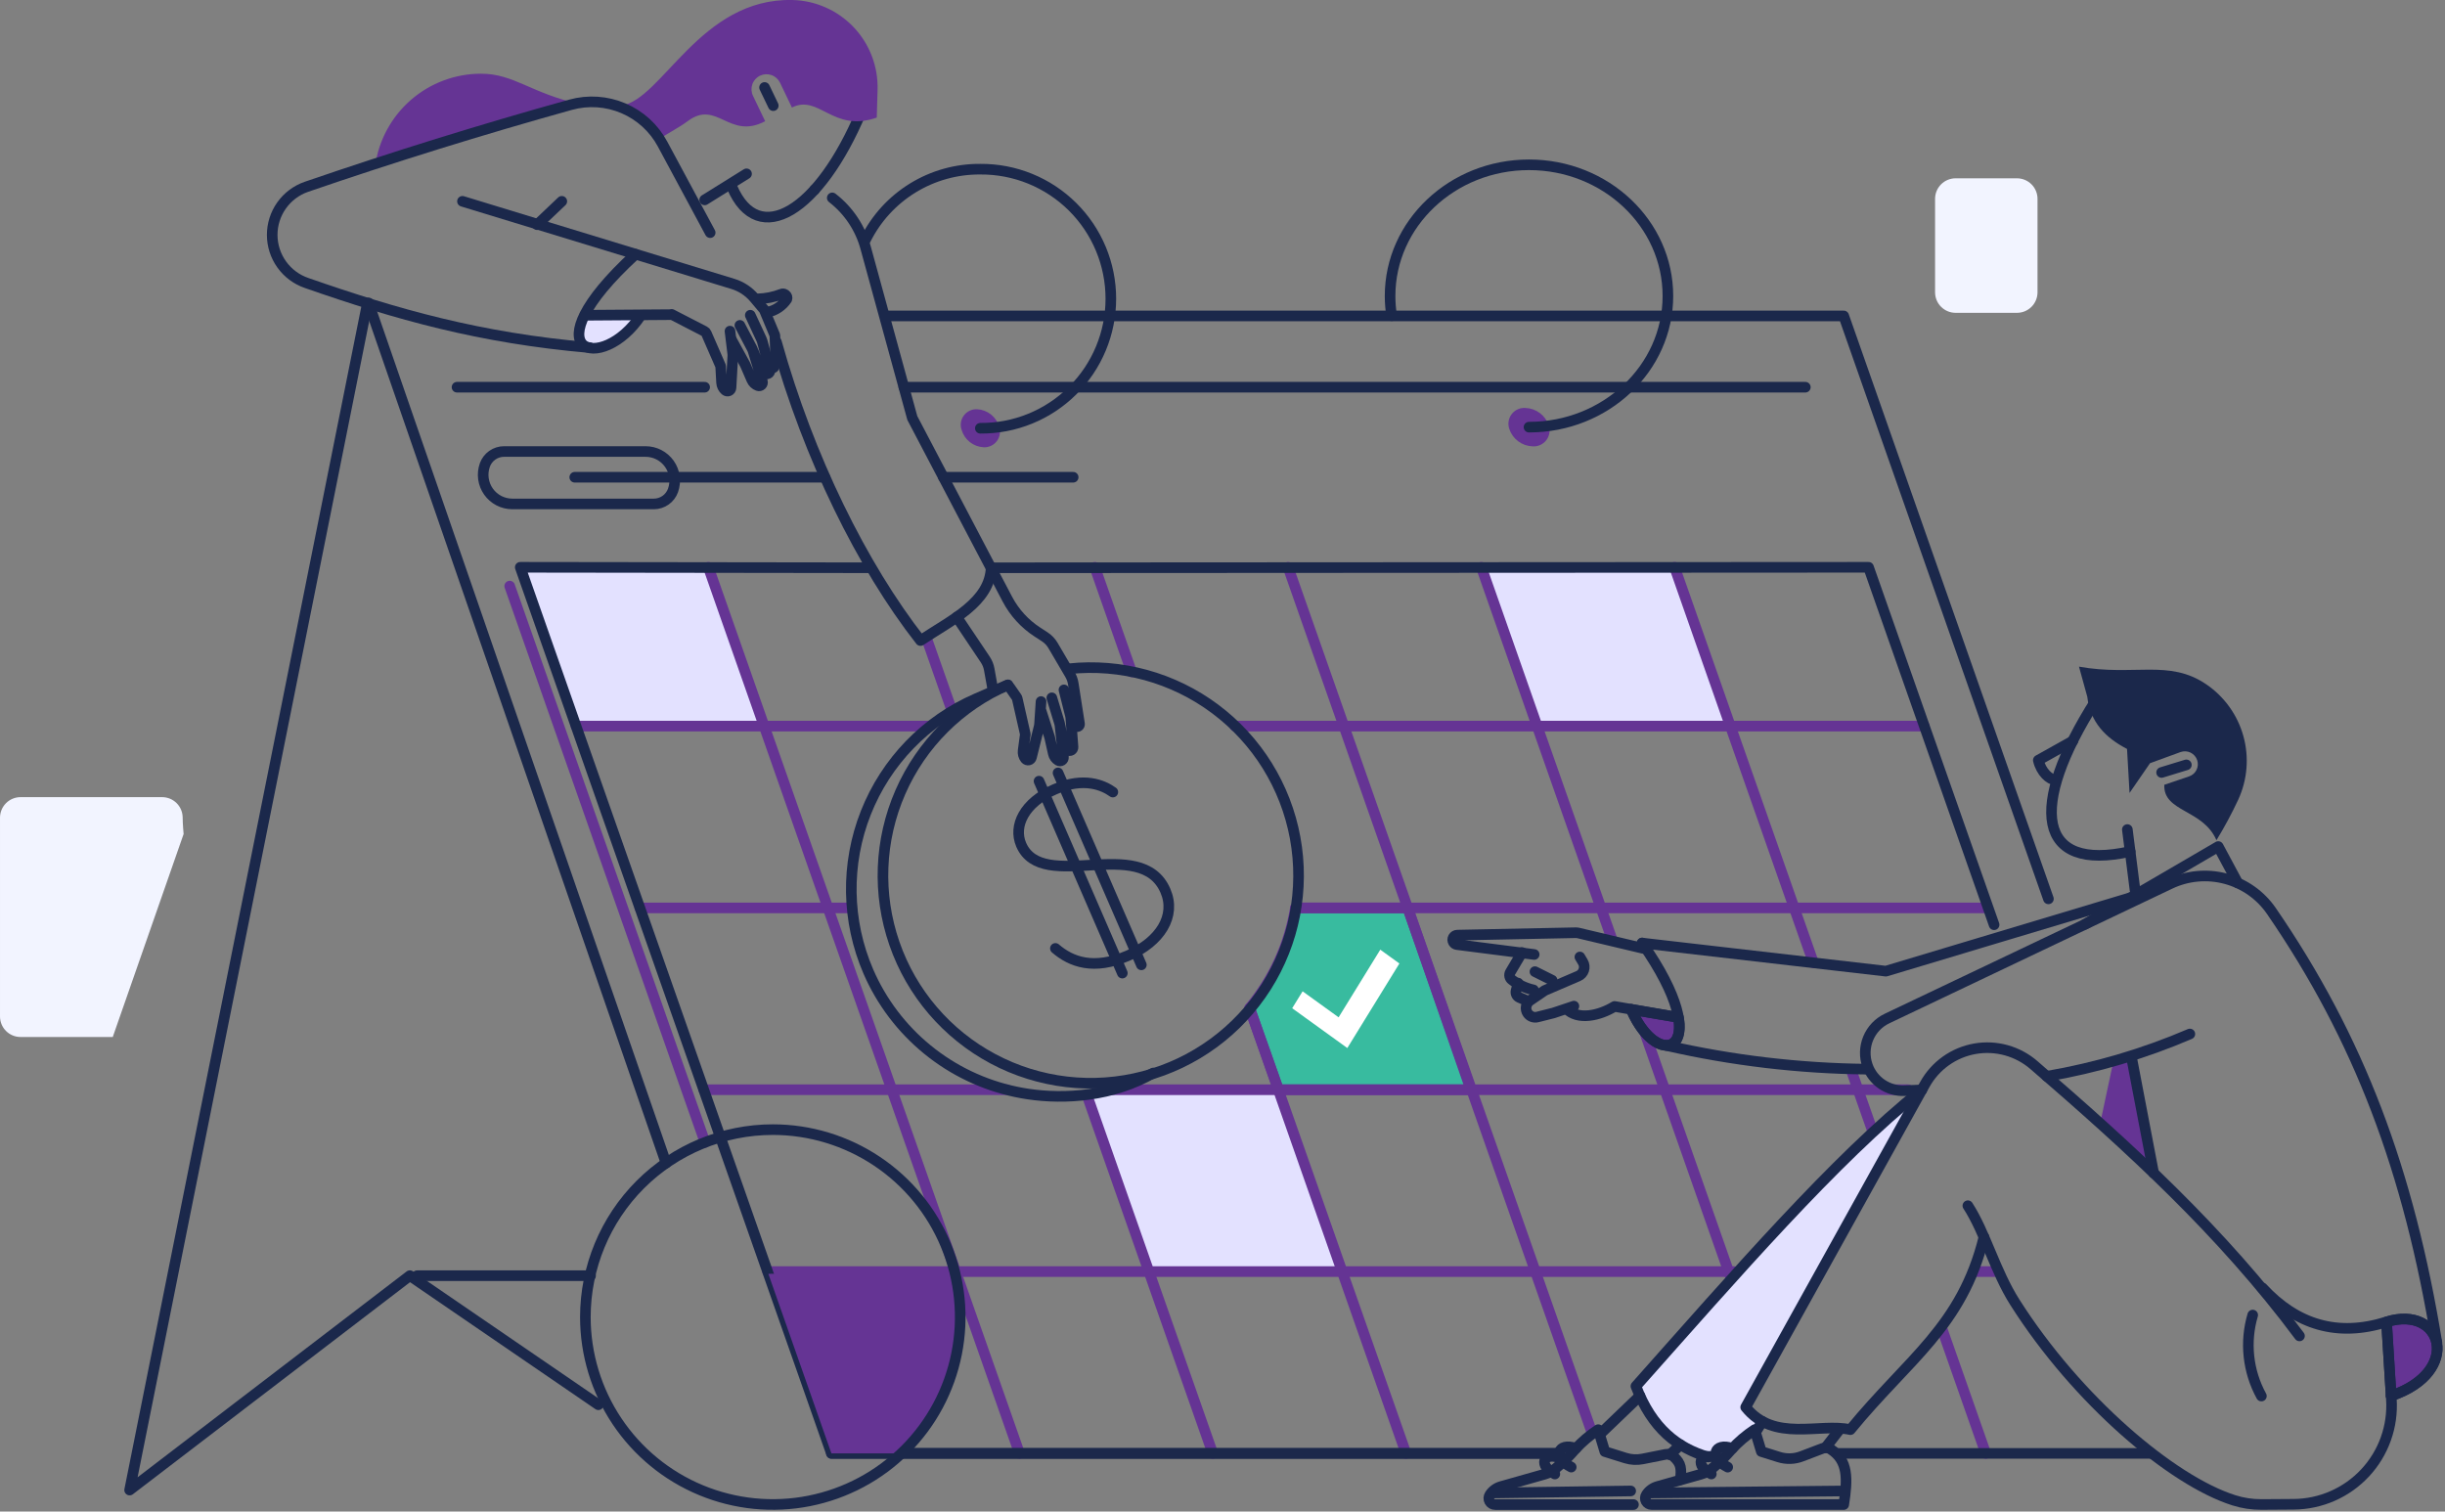 <svg width="461" height="285" viewBox="0 0 461 285" fill="none" xmlns="http://www.w3.org/2000/svg">
<rect x="0" y="0" width="461" height="285" fill="#808080" stroke="none"/>
<g clip-path="url(#clip0_252_1176)">
<path fill-rule="evenodd" clip-rule="evenodd" d="M279.526 106.96L289.979 137.075H326.347L315.424 106.966L279.526 106.96Z" fill="#E3E1FF"/>
<path fill-rule="evenodd" clip-rule="evenodd" d="M204.888 206.125L216.498 239.553H252.866L240.792 206.125H204.888Z" fill="#E3E1FF"/>
<path fill-rule="evenodd" clip-rule="evenodd" d="M98.094 106.96L108.603 136.888L144.599 137.07L133.59 106.96H98.094Z" fill="#E3E1FF"/>
<path fill-rule="evenodd" clip-rule="evenodd" d="M244.245 171.181H265.421L277.335 205.464H241.071L235.614 190.088C240.134 184.674 243.115 178.143 244.245 171.181Z" fill="#38BB9F"/>
<path fill-rule="evenodd" clip-rule="evenodd" d="M244.245 171.181H265.421L277.335 205.464H241.071L235.614 190.088C240.134 184.674 243.115 178.143 244.245 171.181Z" stroke="#653494" stroke-width="2" stroke-linecap="round" stroke-linejoin="round"/>
<path d="M362.83 136.902H232.849" stroke="#653494" stroke-width="2" stroke-linecap="round" stroke-linejoin="round"/>
<path d="M175.264 136.902H108.607" stroke="#653494" stroke-width="2" stroke-linecap="round" stroke-linejoin="round"/>
<path d="M374.716 171.184H244.245" stroke="#653494" stroke-width="2" stroke-linecap="round" stroke-linejoin="round"/>
<path d="M160.497 171.184H120.646" stroke="#653494" stroke-width="2" stroke-linecap="round" stroke-linejoin="round"/>
<path d="M359.792 205.466H209.708" stroke="#653494" stroke-width="2" stroke-linecap="round" stroke-linejoin="round"/>
<path d="M189.861 205.466H132.684" stroke="#653494" stroke-width="2" stroke-linecap="round" stroke-linejoin="round"/>
<path d="M326.94 239.749H144.723" stroke="#653494" stroke-width="2" stroke-linecap="round" stroke-linejoin="round"/>
<path d="M376.521 239.749H372.25" stroke="#653494" stroke-width="2" stroke-linecap="round" stroke-linejoin="round"/>
<path d="M133.56 106.96L192.227 274.031" stroke="#653494" stroke-width="2" stroke-linecap="round" stroke-linejoin="round"/>
<path d="M174.636 120.176L179.516 134.072" stroke="#653494" stroke-width="2" stroke-linecap="round" stroke-linejoin="round"/>
<path d="M205.026 206.718L228.663 274.031" stroke="#653494" stroke-width="2" stroke-linecap="round" stroke-linejoin="round"/>
<path d="M206.433 106.96L213.356 126.677" stroke="#653494" stroke-width="2" stroke-linecap="round" stroke-linejoin="round"/>
<path d="M235.622 190.083L265.1 274.03" stroke="#653494" stroke-width="2" stroke-linecap="round" stroke-linejoin="round"/>
<path d="M242.869 106.96L300.238 270.332" stroke="#653494" stroke-width="2" stroke-linecap="round" stroke-linejoin="round"/>
<path d="M279.306 106.96L303.97 177.197" stroke="#653494" stroke-width="2" stroke-linecap="round" stroke-linejoin="round"/>
<path d="M310.087 194.614L326.265 240.684" stroke="#653494" stroke-width="2" stroke-linecap="round" stroke-linejoin="round"/>
<path d="M315.744 106.96L341.928 181.528" stroke="#653494" stroke-width="2" stroke-linecap="round" stroke-linejoin="round"/>
<path d="M348.996 201.654L352.907 212.79" stroke="#653494" stroke-width="2" stroke-linecap="round" stroke-linejoin="round"/>
<path d="M366.074 250.29L374.411 274.031" stroke="#653494" stroke-width="2" stroke-linecap="round" stroke-linejoin="round"/>
<path fill-rule="evenodd" clip-rule="evenodd" d="M34.441 154.17C34.441 153.143 34.032 152.159 33.307 151.433C32.581 150.707 31.596 150.299 30.57 150.299H3.872C2.846 150.299 1.861 150.707 1.136 151.433C0.41 152.159 0.002 153.143 0.001 154.17V191.652C0.001 192.678 0.409 193.663 1.135 194.389C1.861 195.115 2.846 195.523 3.872 195.523H21.26L34.62 157.253C34.62 157.253 34.441 155.337 34.441 154.17Z" fill="#F2F4FF"/>
<path fill-rule="evenodd" clip-rule="evenodd" d="M120.855 59.437C120.965 59.269 113.402 59.469 110.366 59.321C105.807 68 115.315 67.843 120.855 59.437Z" fill="#E3E1FF"/>
<path d="M386.227 169.476L347.633 59.568H167.113" stroke="#1B284B" stroke-width="2" stroke-linecap="round" stroke-linejoin="round"/>
<path d="M137.637 62.432C137.637 62.432 138.047 65.78 138.157 66.682C138.175 66.83 138.179 66.979 138.171 67.127C138.121 68.006 137.936 71.271 137.83 73.127C137.823 73.249 137.783 73.366 137.713 73.465C137.643 73.565 137.547 73.643 137.436 73.69C137.324 73.738 137.201 73.753 137.081 73.735C136.961 73.716 136.849 73.665 136.756 73.586C136.549 73.408 136.379 73.191 136.258 72.946C136.137 72.701 136.067 72.434 136.052 72.162L135.878 69.037L133.166 62.826C133.099 62.672 132.981 62.545 132.831 62.468L126.635 59.273L126.648 59.323L110.267 59.44" stroke="#1B284B" stroke-width="2" stroke-linecap="round" stroke-linejoin="round"/>
<path d="M69.492 57.115L125.581 219.292" stroke="#1B284B" stroke-width="2" stroke-linecap="round" stroke-linejoin="round"/>
<path d="M112.819 264.857L77.278 240.52L24.44 280.945L69.198 57.544" stroke="#1B284B" stroke-width="2" stroke-linecap="round" stroke-linejoin="round"/>
<path d="M375.982 174.355L352.311 106.96L186.874 107.053" stroke="#1B284B" stroke-width="2" stroke-linecap="round" stroke-linejoin="round"/>
<path d="M164.161 107.047L98.094 106.96L156.762 274.031H294.012" stroke="#1B284B" stroke-width="2" stroke-linecap="round" stroke-linejoin="round"/>
<path d="M156.761 274.031H294.005" stroke="#1B284B" stroke-width="2" stroke-linecap="round" stroke-linejoin="round"/>
<path d="M346.398 274.031H405.499" stroke="#1B284B" stroke-width="2" stroke-linecap="round" stroke-linejoin="round"/>
<path d="M96.105 110.507L132.93 215.377" stroke="#653494" stroke-width="2" stroke-linecap="round" stroke-linejoin="round"/>
<path fill-rule="evenodd" clip-rule="evenodd" d="M180.005 239.75C181.523 245.842 181.393 252.228 179.628 258.253C177.862 264.277 174.525 269.724 169.959 274.032H156.761L144.871 240.174L180.005 239.75ZM287.578 77.918C288.359 77.942 289.113 78.207 289.737 78.676C290.362 79.144 290.826 79.794 291.068 80.537C291.174 80.85 291.201 81.185 291.145 81.512C291.09 81.838 290.953 82.145 290.748 82.405C290.544 82.665 290.277 82.87 289.973 83.001C289.669 83.133 289.338 83.186 289.008 83.156C288.227 83.131 287.474 82.867 286.849 82.398C286.225 81.929 285.76 81.279 285.518 80.537C285.412 80.224 285.385 79.889 285.441 79.563C285.496 79.237 285.633 78.93 285.837 78.669C286.041 78.409 286.307 78.204 286.611 78.073C286.915 77.942 287.246 77.888 287.576 77.918H287.578Z" fill="#653494"/>
<path fill-rule="evenodd" clip-rule="evenodd" d="M287.574 77.918C288.355 77.942 289.108 78.207 289.732 78.676C290.357 79.145 290.821 79.794 291.063 80.537C291.169 80.85 291.196 81.185 291.14 81.512C291.084 81.838 290.948 82.145 290.743 82.405C290.539 82.665 290.272 82.87 289.968 83.001C289.664 83.133 289.332 83.186 289.003 83.156C288.222 83.131 287.469 82.866 286.844 82.398C286.22 81.929 285.756 81.279 285.514 80.537C285.408 80.223 285.381 79.888 285.437 79.562C285.493 79.236 285.629 78.928 285.834 78.668C286.038 78.408 286.305 78.203 286.609 78.072C286.913 77.941 287.245 77.888 287.574 77.918Z" stroke="#653494" stroke-width="2" stroke-linecap="round" stroke-linejoin="round"/>
<path d="M262.394 59.527C262.197 58.296 262.098 57.051 262.098 55.805C262.098 42.16 273.835 31.073 288.29 31.073C302.745 31.073 314.48 42.154 314.48 55.805C314.48 69.455 302.743 80.537 288.29 80.537" stroke="#1B284B" stroke-width="2" stroke-linecap="round" stroke-linejoin="round"/>
<path fill-rule="evenodd" clip-rule="evenodd" d="M184.182 78.159C184.926 78.197 185.64 78.467 186.223 78.931C186.806 79.395 187.23 80.03 187.435 80.746C187.542 81.046 187.573 81.368 187.526 81.683C187.479 81.998 187.355 82.296 187.165 82.552C186.975 82.808 186.726 83.013 186.438 83.149C186.15 83.285 185.833 83.349 185.514 83.333C184.77 83.295 184.057 83.025 183.473 82.561C182.89 82.097 182.466 81.463 182.261 80.746C182.154 80.446 182.123 80.124 182.17 79.809C182.217 79.494 182.341 79.196 182.531 78.94C182.721 78.684 182.971 78.479 183.259 78.343C183.546 78.207 183.864 78.143 184.182 78.159Z" fill="#653494"/>
<path fill-rule="evenodd" clip-rule="evenodd" d="M184.182 78.159C184.926 78.197 185.64 78.467 186.223 78.931C186.806 79.395 187.23 80.03 187.435 80.746C187.542 81.046 187.573 81.368 187.526 81.683C187.479 81.998 187.355 82.296 187.165 82.552C186.975 82.808 186.726 83.013 186.438 83.149C186.15 83.285 185.833 83.349 185.514 83.333C184.77 83.295 184.057 83.025 183.473 82.561C182.89 82.097 182.466 81.463 182.261 80.746C182.154 80.446 182.123 80.124 182.17 79.809C182.217 79.494 182.341 79.196 182.531 78.94C182.721 78.684 182.971 78.479 183.259 78.343C183.546 78.207 183.864 78.143 184.182 78.159Z" stroke="#653494" stroke-width="2" stroke-linecap="round" stroke-linejoin="round"/>
<path d="M108.369 89.982H155.518" stroke="#1B284B" stroke-width="2" stroke-linecap="round" stroke-linejoin="round"/>
<path d="M177.878 89.982H202.345" stroke="#1B284B" stroke-width="2" stroke-linecap="round" stroke-linejoin="round"/>
<path fill-rule="evenodd" clip-rule="evenodd" d="M91.415 87.685C91.681 86.938 92.171 86.291 92.819 85.834C93.467 85.376 94.24 85.13 95.033 85.13H121.72C122.599 85.13 123.466 85.341 124.246 85.745C125.027 86.149 125.7 86.735 126.207 87.453C126.714 88.171 127.042 89.001 127.162 89.871C127.283 90.742 127.192 91.629 126.899 92.458C126.633 93.206 126.143 93.853 125.495 94.311C124.847 94.769 124.074 95.014 123.281 95.015H96.594C95.715 95.015 94.848 94.804 94.067 94.4C93.287 93.996 92.614 93.41 92.107 92.692C91.6 91.974 91.272 91.144 91.151 90.273C91.031 89.402 91.121 88.515 91.415 87.686V87.685Z" stroke="#1B284B" stroke-width="2" stroke-linecap="round" stroke-linejoin="round"/>
<path d="M340.393 73.005H170.425" stroke="#1B284B" stroke-width="2" stroke-linecap="round" stroke-linejoin="round"/>
<path d="M132.862 73.005H86.169" stroke="#1B284B" stroke-width="2" stroke-linecap="round" stroke-linejoin="round"/>
<path fill-rule="evenodd" clip-rule="evenodd" d="M254.033 197.604L263.854 181.663L260.249 179.058L252.392 191.811L245.603 186.909L243.639 190.098L254.033 197.604Z" fill="white"/>
<path fill-rule="evenodd" clip-rule="evenodd" d="M362.341 205.501C346.002 218.518 327.101 240.385 308.451 261.362C311.487 269.389 316.356 273.043 322.056 274.708L323.433 273.346H326.024L331.323 269.557L331.804 267.999L329.221 265.07L362.341 205.501Z" fill="#E3E1FF"/>
<path fill-rule="evenodd" clip-rule="evenodd" d="M307.55 190.311C307.55 190.311 316.219 191.822 316.47 191.817C317.76 199.302 311.209 198.862 307.55 190.311Z" fill="#653494"/>
<path fill-rule="evenodd" clip-rule="evenodd" d="M307.55 190.311C307.55 190.311 316.219 191.822 316.47 191.817C317.76 199.302 311.209 198.862 307.55 190.311Z" stroke="#1B284B" stroke-width="2" stroke-linecap="round" stroke-linejoin="round"/>
<path fill-rule="evenodd" clip-rule="evenodd" d="M450.84 263.184L449.983 249.238C460.547 245.919 464.366 258.652 450.84 263.184Z" fill="#653494"/>
<path fill-rule="evenodd" clip-rule="evenodd" d="M450.84 263.184L449.983 249.238C460.547 245.919 464.366 258.652 450.84 263.184Z" stroke="#1B284B" stroke-width="2" stroke-linecap="round" stroke-linejoin="round"/>
<path fill-rule="evenodd" clip-rule="evenodd" d="M398.483 200.069L395.98 211.812L406.067 221.181L401.897 199.057L398.483 200.069Z" fill="#653494"/>
<path d="M449.984 249.527C449.984 249.527 450.416 256.333 450.893 263.853C451.053 266.378 450.696 268.91 449.844 271.293C448.991 273.676 447.661 275.86 445.935 277.711C444.209 279.562 442.124 281.041 439.806 282.058C437.489 283.075 434.988 283.608 432.457 283.625L426.394 283.666C424.624 283.677 422.863 283.408 421.176 282.871C409.535 279.18 391.633 264.025 379.893 245.531C376.201 239.712 374.28 232.329 371.037 227.333" stroke="#1B284B" stroke-width="2" stroke-linecap="round" stroke-linejoin="round"/>
<path d="M374.073 233.253C369.891 250.184 359.89 256.107 348.886 269.552C343.069 268.256 334.487 272.009 329.147 265.323L362.929 204.461C363.902 202.708 365.254 201.195 366.887 200.032C368.519 198.869 370.391 198.086 372.366 197.739C374.34 197.393 376.367 197.492 378.298 198.03C380.23 198.568 382.016 199.531 383.527 200.848C401.425 216.317 418.829 232.093 433.563 251.882" stroke="#1B284B" stroke-width="2" stroke-linecap="round" stroke-linejoin="round"/>
<path d="M426.578 242.825C433.002 249.792 440.744 252.142 449.984 249.238C460.548 245.919 464.366 258.652 450.84 263.184M424.742 247.949C423.994 250.476 423.754 253.127 424.036 255.747C424.317 258.368 425.115 260.907 426.382 263.218" stroke="#1B284B" stroke-width="2" stroke-linecap="round" stroke-linejoin="round"/>
<path d="M401.894 199.35L406.065 221.179" stroke="#1B284B" stroke-width="2" stroke-linecap="round" stroke-linejoin="round"/>
<path d="M412.894 194.957C404.244 198.667 395.187 201.344 385.91 202.933" stroke="#1B284B" stroke-width="2" stroke-linecap="round" stroke-linejoin="round"/>
<path d="M362.341 205.501C361.25 205.555 360.157 205.603 359.061 205.644C357.553 205.7 356.066 205.275 354.816 204.428C353.567 203.582 352.62 202.36 352.113 200.938C351.516 199.263 351.562 197.425 352.242 195.781C352.922 194.137 354.187 192.804 355.794 192.04L409.17 166.639C412.441 165.083 416.16 164.744 419.659 165.682C423.157 166.62 426.207 168.774 428.262 171.758C444.766 195.776 454.157 220.63 459.48 253.192" stroke="#1B284B" stroke-width="2" stroke-linecap="round" stroke-linejoin="round"/>
<path d="M421.925 166.47L418.247 159.613L393.076 174.292" stroke="#1B284B" stroke-width="2" stroke-linecap="round" stroke-linejoin="round"/>
<path d="M362.341 205.501C346.002 218.518 327.101 240.385 308.451 261.362C311.487 269.389 316.356 273.043 322.056 274.708" stroke="#1B284B" stroke-width="2" stroke-linecap="round" stroke-linejoin="round"/>
<path d="M347.843 281.115L310.87 281.492" stroke="#1B284B" stroke-width="2" stroke-linecap="round" stroke-linejoin="round"/>
<path d="M307.465 281.115L281.368 281.492" stroke="#1B284B" stroke-width="2" stroke-linecap="round" stroke-linejoin="round"/>
<path fill-rule="evenodd" clip-rule="evenodd" d="M347.632 283.675C348.391 278.851 348.506 275.392 345.165 273.243C344.943 273.1 344.691 273.011 344.428 272.984C344.166 272.956 343.901 272.992 343.655 273.086C342.717 273.43 341.059 274.068 339.712 274.586C338.333 275.115 336.815 275.162 335.406 274.719L332.094 273.68L330.844 269.552C329.23 270.612 327.756 271.871 326.457 273.298C325.398 274.535 324.238 275.681 322.988 276.724C322.344 277.294 321.58 277.71 320.753 277.943C318.748 278.521 314.635 279.681 312.51 280.28C311.648 280.523 310.904 281.072 310.418 281.823C310.297 282.004 310.228 282.214 310.218 282.431C310.208 282.648 310.258 282.863 310.361 283.054C310.465 283.245 310.618 283.404 310.805 283.514C310.993 283.624 311.206 283.681 311.423 283.678L347.632 283.675Z" stroke="#1B284B" stroke-width="2" stroke-linecap="round" stroke-linejoin="round"/>
<path d="M316.856 278.992C316.998 276.963 317.088 276.012 315.559 274.63C315.364 274.447 315.127 274.313 314.87 274.24C314.612 274.167 314.341 274.156 314.078 274.209C313.018 274.413 311.107 274.798 309.724 275.076C308.645 275.293 307.528 275.235 306.478 274.905L302.588 273.687L301.338 269.559C299.724 270.618 298.25 271.877 296.951 273.305C295.892 274.542 294.732 275.688 293.482 276.731C292.838 277.3 292.074 277.716 291.247 277.95C289.242 278.527 285.129 279.688 283.004 280.287C282.142 280.53 281.398 281.078 280.912 281.83C280.791 282.01 280.722 282.221 280.712 282.437C280.702 282.654 280.752 282.87 280.855 283.061C280.959 283.252 281.112 283.411 281.299 283.52C281.487 283.63 281.7 283.687 281.917 283.685H307.986M326.635 273.086C323.198 271.872 322.153 274.798 325.755 276.624" stroke="#1B284B" stroke-width="2" stroke-linecap="round" stroke-linejoin="round"/>
<path d="M297.131 273.078C293.695 271.864 292.65 274.79 296.251 276.616M323.43 274.839C320.437 273.779 319.526 276.331 322.663 277.92M293.928 274.839C290.934 273.779 290.024 276.331 293.161 277.92" stroke="#1B284B" stroke-width="2" stroke-linecap="round" stroke-linejoin="round"/>
<path d="M309.204 263.185L301.613 270.467" stroke="#1B284B" stroke-width="2" stroke-linecap="round" stroke-linejoin="round"/>
<path d="M316.856 272.409L314.857 274.28" stroke="#1B284B" stroke-width="2" stroke-linecap="round" stroke-linejoin="round"/>
<path d="M331.322 269.555L332.282 267.997" stroke="#1B284B" stroke-width="2" stroke-linecap="round" stroke-linejoin="round"/>
<path d="M344.183 272.975L346.826 269.556" stroke="#1B284B" stroke-width="2" stroke-linecap="round" stroke-linejoin="round"/>
<path d="M401.735 169.25L355.58 183.109L309.61 177.81" stroke="#1B284B" stroke-width="2" stroke-linecap="round" stroke-linejoin="round"/>
<path d="M314.2 197.124C326.591 199.952 339.248 201.448 351.957 201.586" stroke="#1B284B" stroke-width="2" stroke-linecap="round" stroke-linejoin="round"/>
<path d="M309.619 177.8C323.927 198.187 312.78 202.531 307.552 190.31M401.636 160.544C384.123 164.485 382.327 152.233 395.156 132.077" stroke="#1B284B" stroke-width="2" stroke-linecap="round" stroke-linejoin="round"/>
<path fill-rule="evenodd" clip-rule="evenodd" d="M417.907 158.42C415.374 152.542 407.857 153.142 408.074 147.971L412.759 146.382C413.36 146.177 413.857 145.744 414.142 145.176C414.427 144.608 414.478 143.951 414.282 143.347C414.181 143.034 414.018 142.745 413.803 142.497C413.588 142.249 413.325 142.047 413.03 141.903C412.736 141.759 412.415 141.676 412.087 141.659C411.759 141.642 411.431 141.691 411.123 141.803L405.382 143.898L401.522 149.507L401.046 141.208C396.992 139.11 394.095 136.136 393.556 131.38C393.556 131.38 391.986 125.694 391.989 125.694C402.346 127.557 408.955 124.229 416.003 129.036C419.416 131.365 421.892 134.827 422.992 138.809C424.092 142.79 423.744 147.033 422.011 150.783C420.788 153.404 419.418 155.953 417.907 158.42Z" fill="#1B284B"/>
<path d="M390.832 139.702L384.319 143.339C384.849 145.611 386.484 147.019 387.521 147.048" stroke="#1B284B" stroke-width="2" stroke-linecap="round" stroke-linejoin="round"/>
<path d="M412.235 144.214L407.567 145.646" stroke="#1B284B" stroke-width="2" stroke-linecap="round" stroke-linejoin="round"/>
<path d="M401.108 156.41L402.55 167.791" stroke="#1B284B" stroke-width="2" stroke-linecap="round" stroke-linejoin="round"/>
<path d="M309.834 178.82L297.461 175.882C297.389 175.864 297.315 175.856 297.241 175.858L274.762 176.316C274.609 176.319 274.459 176.363 274.328 176.442C274.197 176.521 274.089 176.634 274.015 176.768C273.941 176.902 273.903 177.053 273.906 177.206C273.908 177.359 273.951 177.509 274.03 177.641L274.053 177.679C274.122 177.792 274.214 177.889 274.325 177.961C274.435 178.033 274.561 178.08 274.692 178.097L289.265 179.963" stroke="#1B284B" stroke-width="2" stroke-linecap="round" stroke-linejoin="round"/>
<path d="M286.968 179.592L284.772 183.302C284.635 183.534 284.588 183.809 284.64 184.073C284.693 184.338 284.841 184.574 285.057 184.736C286.262 185.666 287.657 186.319 289.143 186.648" stroke="#1B284B" stroke-width="2" stroke-linecap="round" stroke-linejoin="round"/>
<path d="M286.246 185.36L285.857 186.78C285.788 187.035 285.813 187.306 285.928 187.544C286.042 187.781 286.238 187.97 286.48 188.075L287.711 188.605" stroke="#1B284B" stroke-width="2" stroke-linecap="round" stroke-linejoin="round"/>
<path d="M289.411 183.202L292.648 184.817" stroke="#1B284B" stroke-width="2" stroke-linecap="round" stroke-linejoin="round"/>
<path d="M297.884 180.437L298.448 181.383C298.583 181.61 298.668 181.863 298.697 182.125C298.726 182.387 298.699 182.652 298.617 182.903C298.536 183.154 298.402 183.384 298.224 183.579C298.046 183.774 297.829 183.929 297.587 184.033L291.261 186.75L288.496 188.632C288.304 188.763 288.14 188.931 288.014 189.126C287.888 189.322 287.802 189.54 287.762 189.769C287.721 189.998 287.727 190.233 287.778 190.459C287.83 190.686 287.926 190.9 288.062 191.089C288.266 191.37 288.549 191.583 288.875 191.702C289.202 191.82 289.556 191.837 289.893 191.751L292.913 190.988L296.755 189.703M295.313 190.185C297.504 192.454 301.574 191.498 304.421 189.76L316.323 191.803M201.533 126.094C211.354 125.054 221.205 127.76 229.116 133.671C237.027 139.583 242.414 148.264 244.199 157.977C245.984 167.69 244.036 177.719 238.743 186.057C233.451 194.394 225.205 200.426 215.656 202.945C206.106 205.464 195.958 204.285 187.241 199.642C178.525 195 171.883 187.237 168.644 177.907C165.406 168.578 165.81 158.369 169.775 149.325C173.741 140.28 180.976 133.067 190.032 129.128" stroke="#1B284B" stroke-width="2" stroke-linecap="round" stroke-linejoin="round"/>
<path d="M198.993 178.82C201.93 181.354 206.189 183.001 212.705 180.173C218.779 177.536 221.79 172.681 219.733 167.94C215.122 157.316 196.57 168.55 192.549 159.286C191.006 155.731 193.098 151.327 198.896 148.811C204.364 146.439 208.011 148.039 209.822 149.341" stroke="#1B284B" stroke-width="2" stroke-linecap="round" stroke-linejoin="round"/>
<path d="M195.906 147.284L211.613 183.474" stroke="#1B284B" stroke-width="2" stroke-linecap="round" stroke-linejoin="round"/>
<path d="M199.492 145.727L215.199 181.917" stroke="#1B284B" stroke-width="2" stroke-linecap="round" stroke-linejoin="round"/>
<path d="M146.386 64.454C152.47 86.266 162.564 106.726 173.558 120.772C179.455 116.849 186.674 113.542 186.879 106.96M217.432 202.316C209.839 206.688 200.846 207.329 193.834 206.276C187.655 205.357 181.785 202.971 176.718 199.317C171.65 195.663 167.532 190.848 164.708 185.275C164.363 184.592 164.036 183.895 163.727 183.184C159.607 173.661 159.436 162.893 163.252 153.245C167.067 143.596 174.557 135.857 184.076 131.728L190.029 129.145M163.194 45.187C165.194 41.165 168.285 37.787 172.112 35.438C175.94 33.088 180.35 31.861 184.841 31.898C188.064 31.874 191.26 32.488 194.244 33.705C197.228 34.922 199.942 36.717 202.229 38.987C204.516 41.258 206.331 43.958 207.57 46.933C208.809 49.908 209.447 53.099 209.447 56.322C209.447 59.544 208.809 62.735 207.57 65.71C206.331 68.685 204.516 71.386 202.229 73.656C199.942 75.927 197.228 77.722 194.244 78.939C191.26 80.155 188.064 80.77 184.841 80.746" stroke="#1B284B" stroke-width="2" stroke-linecap="round" stroke-linejoin="round"/>
<path d="M156.92 37.31C160.011 39.692 162.231 43.026 163.237 46.798C166.664 59.297 172.015 78.812 172.015 78.812L189.93 112.952C191.254 115.476 193.204 117.616 195.594 119.168L196.983 120.07C197.625 120.488 198.161 121.05 198.548 121.711L201.742 127.162C202.053 127.692 202.262 128.277 202.358 128.884C202.643 130.71 203.273 134.754 203.541 136.47C203.553 136.55 203.545 136.632 203.515 136.708C203.486 136.784 203.437 136.851 203.374 136.902C203.31 136.953 203.235 136.986 203.154 136.999C203.074 137.011 202.992 137.003 202.916 136.973L202.46 136.797" stroke="#1B284B" stroke-width="2" stroke-linecap="round" stroke-linejoin="round"/>
<path d="M200.607 130.075L201.829 134.92C201.864 135.058 201.887 135.199 201.898 135.341C201.959 136.154 202.183 139.097 202.316 140.841C202.325 140.962 202.3 141.083 202.243 141.19C202.187 141.297 202.102 141.387 201.997 141.447C201.892 141.508 201.773 141.539 201.652 141.535C201.531 141.531 201.413 141.493 201.313 141.426C201.09 141.276 200.9 141.083 200.753 140.858C200.607 140.632 200.508 140.38 200.462 140.116C200.261 138.96 199.923 137.017 199.923 137.017M141.467 59.437L143.577 63.969C143.636 64.097 143.685 64.23 143.722 64.367L145.162 69.691C145.194 69.808 145.192 69.931 145.157 70.047C145.121 70.163 145.054 70.266 144.963 70.346C144.872 70.425 144.76 70.477 144.64 70.496C144.521 70.515 144.398 70.5 144.287 70.453C144.039 70.347 143.816 70.193 143.63 69.999C143.444 69.805 143.299 69.575 143.204 69.324L142.095 66.382M139.504 61.347L141.82 65.752C141.892 65.89 141.952 66.035 141.997 66.184L143.749 71.92C143.783 72.036 143.784 72.159 143.753 72.275C143.721 72.391 143.658 72.497 143.57 72.579C143.482 72.662 143.373 72.718 143.255 72.742C143.137 72.766 143.014 72.757 142.901 72.715C142.644 72.621 142.41 72.475 142.211 72.287C142.013 72.099 141.854 71.873 141.746 71.622L140.502 68.75L137.957 64.1M198.319 131.572L199.768 136.333C199.813 136.482 199.845 136.635 199.862 136.79C199.959 137.682 200.309 140.913 200.509 142.752C200.521 142.872 200.5 142.994 200.448 143.103C200.395 143.212 200.313 143.305 200.211 143.37C200.109 143.435 199.991 143.47 199.87 143.472C199.749 143.474 199.629 143.442 199.526 143.38C199.292 143.238 199.089 143.051 198.93 142.83C198.77 142.608 198.658 142.356 198.598 142.089L197.913 139.035L196.285 133.991M196.285 132.278C196.285 132.278 196.06 135.643 196 136.551C195.99 136.698 195.967 136.845 195.931 136.989C195.717 137.842 194.923 141.015 194.474 142.818C194.445 142.936 194.383 143.043 194.296 143.127C194.208 143.212 194.099 143.27 193.981 143.296C193.862 143.322 193.739 143.314 193.625 143.274C193.51 143.233 193.409 143.162 193.333 143.067C193.163 142.854 193.037 142.608 192.963 142.345C192.89 142.082 192.871 141.807 192.907 141.536L193.321 138.433L191.795 131.711C191.774 131.619 191.736 131.532 191.681 131.454L190.357 129.554M180.397 116.344L185.769 124.352C186.142 124.908 186.396 125.536 186.515 126.195L187.12 129.556M162.406 21.024C154.474 39.925 142.99 46.848 138.053 35.332" stroke="#1B284B" stroke-width="2" stroke-linecap="round" stroke-linejoin="round"/>
<path d="M153.581 35.785V35.792" stroke="#1B284B" stroke-width="2" stroke-linecap="round" stroke-linejoin="round"/>
<path d="M140.759 32.772L132.863 37.686" stroke="#1B284B" stroke-width="2" stroke-linecap="round" stroke-linejoin="round"/>
<path d="M144.157 16.492L145.8 19.918" stroke="#1B284B" stroke-width="2" stroke-linecap="round" stroke-linejoin="round"/>
<path fill-rule="evenodd" clip-rule="evenodd" d="M117.165 19.91C124.824 18.801 132.027 -0.397 149.396 -1.83471e-05C151.564 0.05 153.701 0.528 155.684 1.407C157.666 2.285 159.456 3.547 160.949 5.12C162.442 6.692 163.61 8.544 164.384 10.57C165.159 12.595 165.526 14.754 165.464 16.921C165.376 19.946 165.313 22.167 165.313 22.167C157.035 25.103 154.449 17.709 149.316 20.273L147.074 15.6C146.748 14.924 146.167 14.404 145.458 14.155C144.75 13.907 143.971 13.95 143.294 14.276C142.618 14.601 142.098 15.182 141.849 15.891C141.601 16.6 141.644 17.378 141.97 18.055L144.271 22.855C137.428 26.461 135.193 18.679 129.648 22.855C128.205 23.942 126.034 25.062 124.47 26.114L124.276 25.809C122.716 23.031 120.183 20.93 117.165 19.91ZM70.739 31.233C71.418 26.424 73.811 22.022 77.478 18.837C81.144 15.652 85.837 13.897 90.693 13.896C96.945 13.896 100.148 17.613 109.348 19.617C108.994 19.697 108.641 19.789 108.288 19.895L70.739 31.233Z" fill="#653494"/>
<path d="M133.904 43.861L124.917 27.153C123.295 24.137 120.697 21.762 117.549 20.417C114.4 19.071 110.888 18.836 107.588 19.748C90.742 24.441 74.129 29.601 57.749 35.23C55.867 35.888 54.236 37.116 53.085 38.744C51.933 40.372 51.317 42.319 51.324 44.313C51.33 46.307 51.958 48.249 53.12 49.87C54.282 51.491 55.92 52.709 57.806 53.355C74.829 59.291 90.412 63.731 111.175 65.537" stroke="#1B284B" stroke-width="2" stroke-linecap="round" stroke-linejoin="round"/>
<path d="M105.926 37.957L101.285 42.366" stroke="#1B284B" stroke-width="2" stroke-linecap="round" stroke-linejoin="round"/>
<path d="M87.197 37.957L138.189 53.53C139.767 54.013 141.173 54.941 142.237 56.203L144.092 58.408L146.1 63.225L146.265 67.729L145.886 69.289" stroke="#1B284B" stroke-width="2" stroke-linecap="round" stroke-linejoin="round"/>
<path d="M119.837 47.941C99.231 66.821 113.521 70.562 120.855 59.436M142.922 56.348C144.425 56.305 145.909 56.005 147.311 55.461C147.424 55.408 147.549 55.386 147.673 55.398C147.797 55.409 147.916 55.453 148.017 55.525C148.049 55.545 148.08 55.566 148.11 55.589C148.236 55.678 148.328 55.807 148.374 55.954C148.419 56.102 148.415 56.26 148.362 56.405C147.941 57.036 147.4 57.579 146.77 58.002C146.14 58.425 145.432 58.719 144.688 58.869M145.716 212.988C152.705 212.99 159.537 215.063 165.348 218.947C171.158 222.831 175.687 228.35 178.36 234.807C181.034 241.265 181.733 248.37 180.369 255.224C179.005 262.079 175.639 268.375 170.696 273.316C165.754 278.258 159.457 281.623 152.602 282.986C145.747 284.349 138.642 283.649 132.185 280.974C125.728 278.3 120.209 273.771 116.326 267.96C112.443 262.149 110.371 255.317 110.37 248.328C110.375 238.956 114.101 229.969 120.728 223.343C127.356 216.716 136.344 212.991 145.716 212.988Z" stroke="#1B284B" stroke-width="2" stroke-linecap="round" stroke-linejoin="round"/>
<path d="M78.644 240.528H111.348" stroke="#1B284B" stroke-width="2" stroke-linecap="round" stroke-linejoin="round"/>
<path fill-rule="evenodd" clip-rule="evenodd" d="M384.171 37.491C384.17 36.465 383.762 35.48 383.036 34.755C382.31 34.029 381.326 33.621 380.3 33.62H368.725C367.698 33.62 366.714 34.028 365.988 34.754C365.262 35.48 364.854 36.465 364.854 37.491V55.111C364.854 56.137 365.262 57.122 365.988 57.848C366.714 58.574 367.698 58.981 368.725 58.981H380.3C381.326 58.981 382.31 58.573 383.036 57.847C383.762 57.121 384.17 56.137 384.171 55.111V37.491Z" fill="#F2F4FF"/>
</g>
<defs>
<clipPath id="clip0_252_1176">
<rect width="461" height="285" fill="white"/>
</clipPath>
</defs>
</svg>
